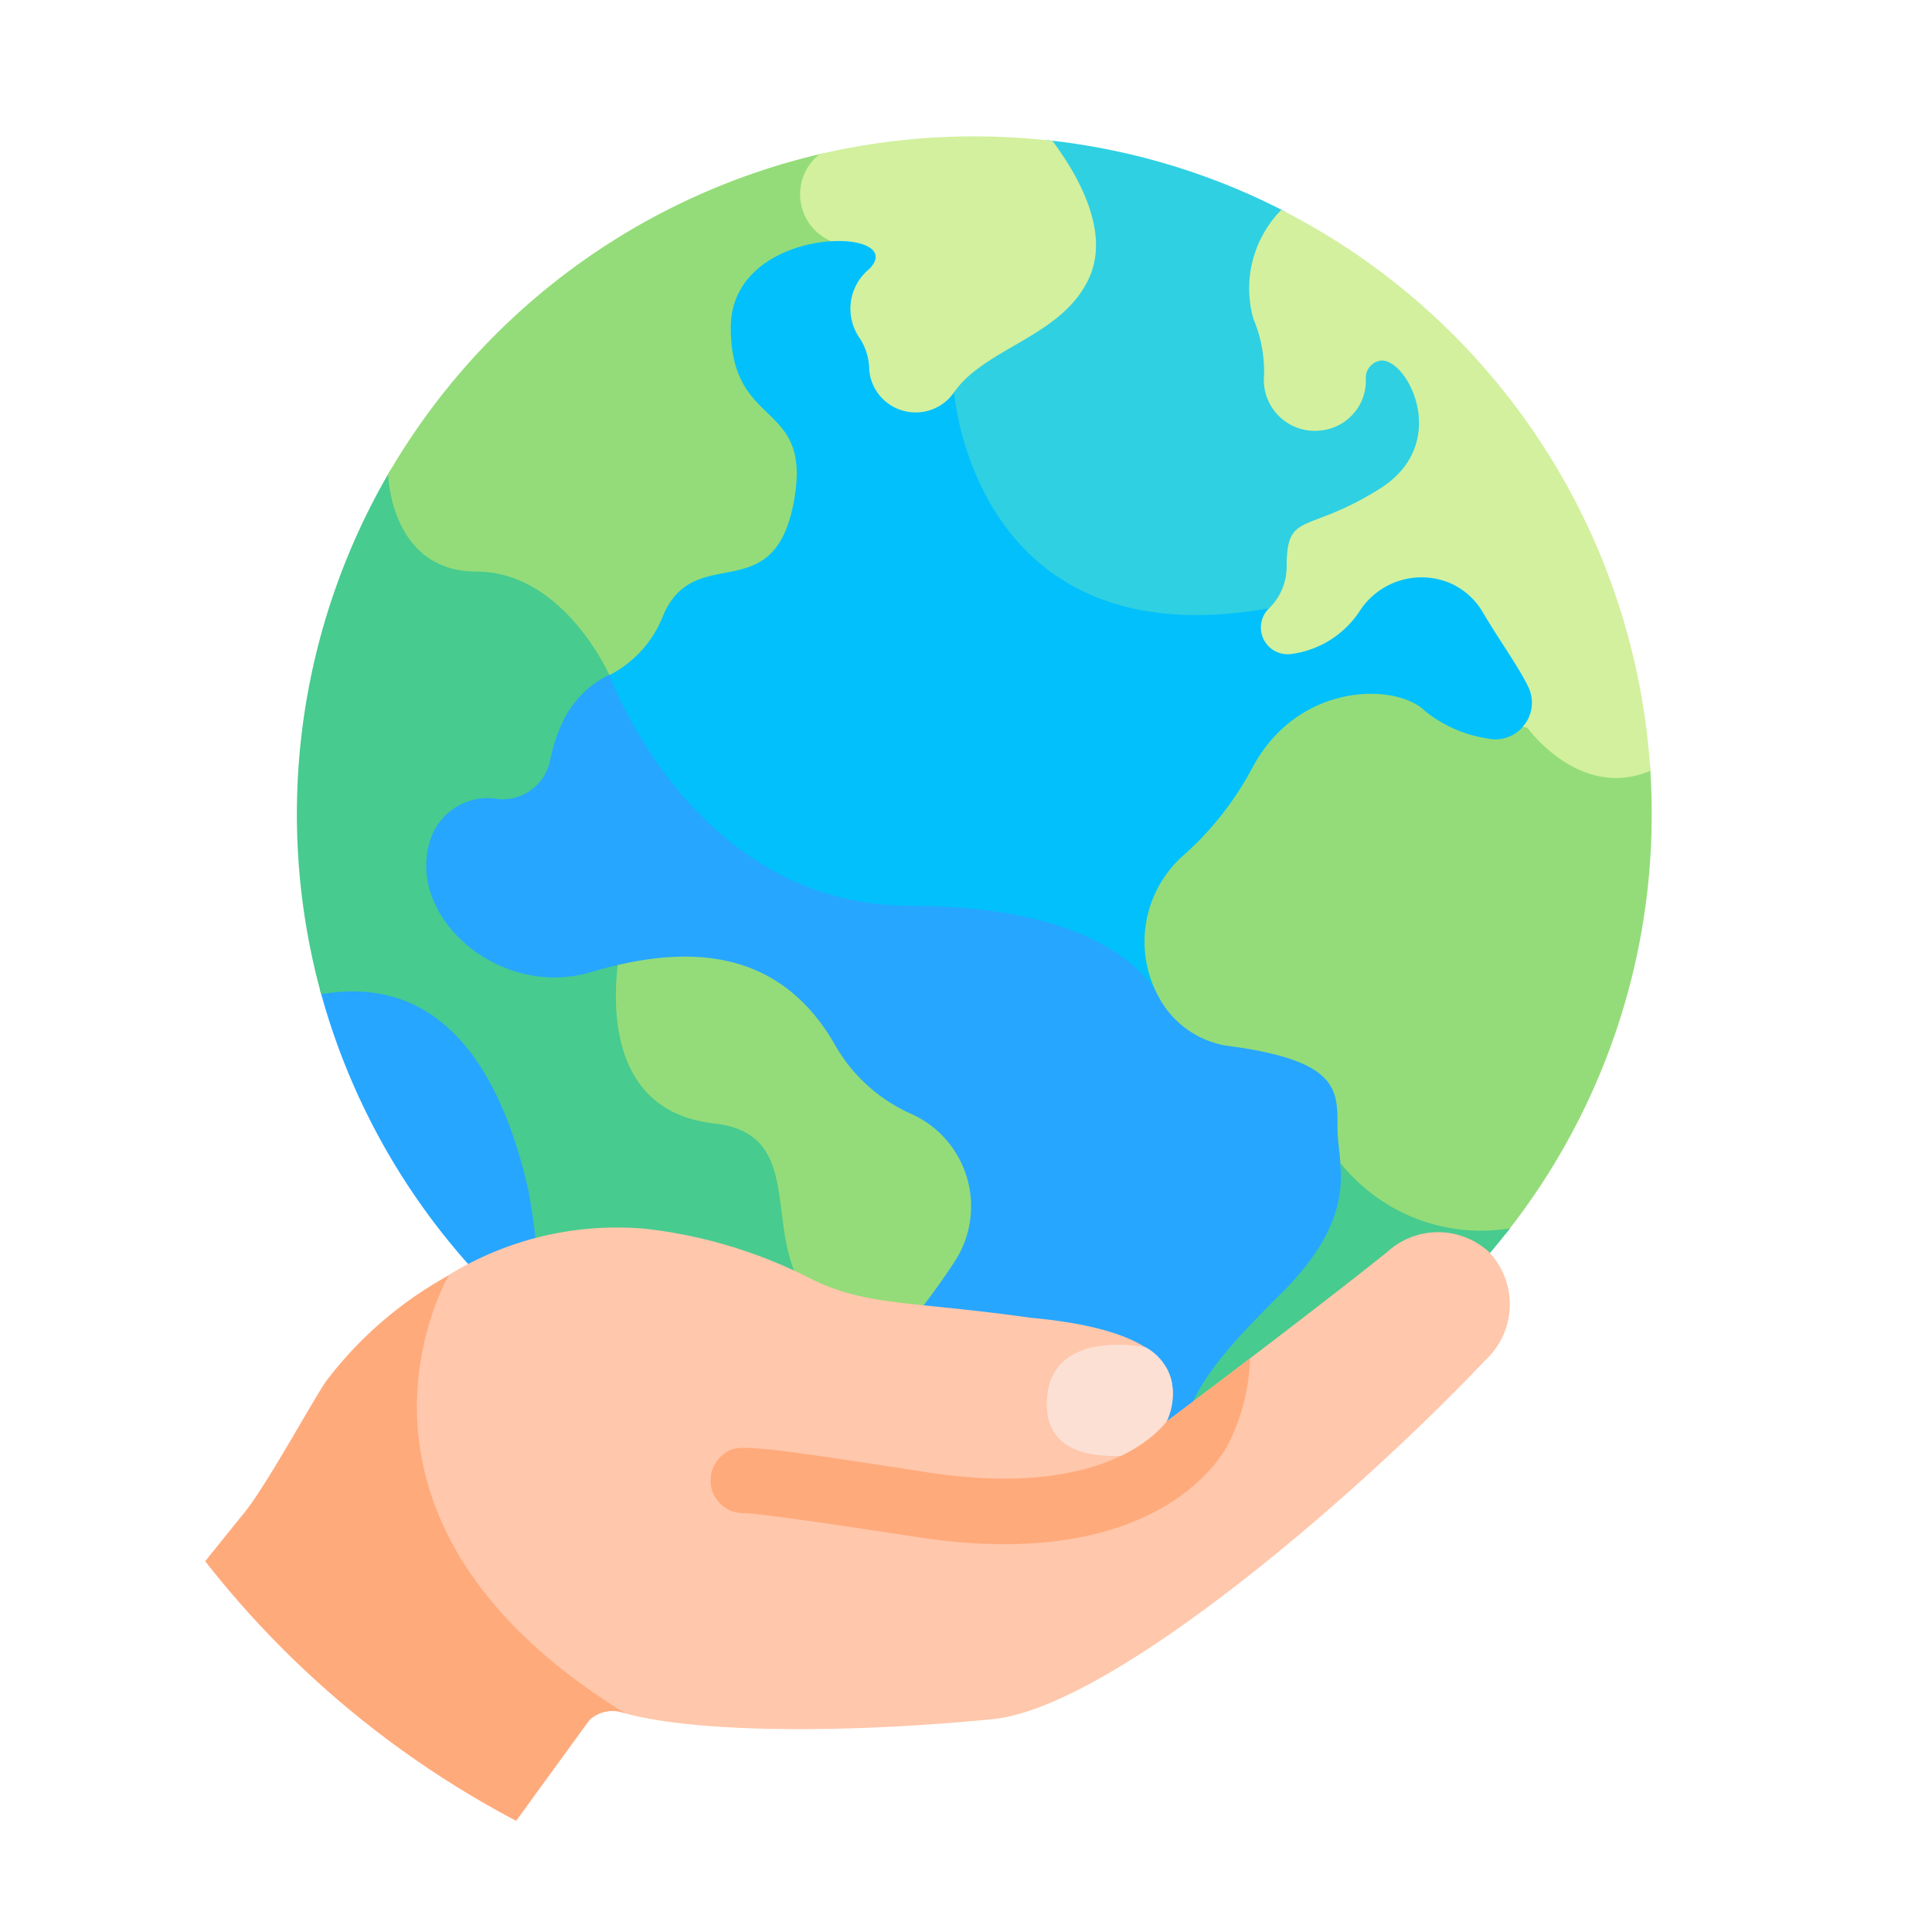 <svg xmlns="http://www.w3.org/2000/svg" xmlns:xlink="http://www.w3.org/1999/xlink" width="63" height="63" viewBox="0 0 63 63">
  <defs>
    <linearGradient id="linear-gradient" x1="0.5" x2="0.5" y2="0.624" gradientUnits="objectBoundingBox">
      <stop offset="0" stop-color="#ffc846"/>
      <stop offset="1" stop-color="#fff7e3"/>
    </linearGradient>
    <clipPath id="clip-path">
      <circle id="Elipse_4842" data-name="Elipse 4842" cx="31.5" cy="31.5" r="31.5" transform="translate(355 14330) rotate(180)" fill="url(#linear-gradient)"/>
    </clipPath>
  </defs>
  <g id="Enmascarar_grupo_76" data-name="Enmascarar grupo 76" transform="translate(-292 -14267)" clip-path="url(#clip-path)">
    <g id="tierra" transform="translate(274.918 14271.447)">
      <g id="Grupo_150777" data-name="Grupo 150777" transform="translate(26.763)">
        <path id="Trazado_199674" data-name="Trazado 199674" d="M170.972,153.716a3.046,3.046,0,0,1-2.423-1.819c-.581-.876-2.483-2.77-8.072-2.77a9.635,9.635,0,0,1-7.455-3.7A14,14,0,0,1,150.8,141.7l0-.009c-.007-.015-.029-.064-.066-.139a3.4,3.4,0,0,0-1.746,1.743,5.577,5.577,0,0,0-.381,1.2,1.446,1.446,0,0,1-1.527,1.161,2.086,2.086,0,0,0-2.4,1.5c-.768,2.593,2.368,5.321,5.427,4.413,3.323-.987,6.108-.665,7.815,2.333a5.479,5.479,0,0,0,2.54,2.285,3.161,3.161,0,0,1,1.345,4.626,19.869,19.869,0,0,1-2.341,2.971,5.021,5.021,0,0,0-1.22,4.154,22.21,22.21,0,0,0,11.314-.7c-.281-1.727,1.2-3.3,3.118-5.22,2.665-2.665,1.878-4.309,1.878-5.487C174.55,155.107,174.432,154.19,170.972,153.716Z" transform="translate(-140.475 -124.18)" fill="#27a6ff"/>
        <path id="Trazado_199675" data-name="Trazado 199675" d="M212.759,46.984A10.352,10.352,0,0,0,215.02,44.1c1.4-2.616,4.475-2.749,5.412-1.812a4.208,4.208,0,0,0,2.108.932,1.325,1.325,0,0,0,1.325-.485c.792-1.016-.163-1.853-1.323-3.819a2.491,2.491,0,0,0-4.239-.1,3.03,3.03,0,0,1-2.172,1.374.734.734,0,0,1-.6-1.25,2.4,2.4,0,0,0,.257-.306c-.125.025-.251.05-.379.073-2.982.525-5.388.093-7.153-1.286a8.681,8.681,0,0,1-2.936-5.652l-.007-.372a2.96,2.96,0,0,0-.245.3,1.378,1.378,0,0,1-2.528-.726,2.036,2.036,0,0,0-.328-1.019,1.538,1.538,0,0,1,.286-2.081c1.673-1.673-4.747-1.861-4.747,1.807a3.429,3.429,0,0,0,1.235,2.881,2.509,2.509,0,0,1,.811,2.838c-.659,3.352-3.137,1.086-4.232,3.6a3.6,3.6,0,0,1-1.692,1.893c.039.078.06.124.06.124s2.712,7.519,9.811,7.519,8.17,3.107,8.17,3.107l.137-.038A3.609,3.609,0,0,1,212.759,46.984Z" transform="translate(-183.74 -23.442)" fill="#02c0fc"/>
        <path id="Trazado_199676" data-name="Trazado 199676" d="M296.228,16.308c.076-.013.151-.029.226-.043a1.98,1.98,0,0,0,.5-1.315c0-1.735.537-.908,2.969-2.432a2.606,2.606,0,0,0,1.145-3.306c-.613-1.541-1.789-1.345-1.806-.353a1.491,1.491,0,0,1-1.349,1.5,1.521,1.521,0,0,1-1.7-1.651,4.507,4.507,0,0,0-.354-1.9,3.517,3.517,0,0,1,.9-3.447,21.948,21.948,0,0,0-7.774-2.33c.886,1.166,1.918,2.968,1.264,4.42-.818,1.819-3.169,2.187-4.28,3.56l0,.223s.611,8.765,10.25,7.067Z" transform="translate(-264.539 -0.91)" fill="#2fd0e2"/>
        <path id="Trazado_199677" data-name="Trazado 199677" d="M124.415,232.662c-.982-4.357-3.122-7.194-6.935-6.53a22.1,22.1,0,0,0,7.337,11.343A26.816,26.816,0,0,0,124.415,232.662Z" transform="translate(-116.723 -198.295)" fill="#27a6ff"/>
        <path id="Trazado_199678" data-name="Trazado 199678" d="M131.044,116.645c-3.342-.366-3.568-2.173-3.788-3.927-.18-1.439-.351-2.8-2.325-3.018a3.157,3.157,0,0,1-2.377-1.3,5.72,5.72,0,0,1-.637-3.759c-.34.075-.681.163-1.018.264-2.95.876-5.992-1.752-5.255-4.241a1.966,1.966,0,0,1,2.258-1.4,1.584,1.584,0,0,0,1.672-1.274,5.406,5.406,0,0,1,.371-1.167,3.251,3.251,0,0,1,1.679-1.673c-.118-.261-1.619-3.443-4.445-3.443-2.657,0-2.75-2.919-2.753-3.043v-.026l-.05-.122a22.142,22.142,0,0,0-2.269,17.108c4.446-.763,6.088,3.43,6.763,6.426a25.747,25.747,0,0,1,.4,4.665,22,22,0,0,0,9.949,4.719,4.906,4.906,0,0,1,1.179-4.083C130.611,117.132,130.828,116.9,131.044,116.645Z" transform="translate(-111.314 -77.651)" fill="#47cb8f"/>
        <path id="Trazado_199679" data-name="Trazado 199679" d="M149.717,4.6l.068-.063-.026-.069a22.125,22.125,0,0,0-14.206,10.466s.064,3.178,2.891,3.178,4.325,3.375,4.325,3.375a3.68,3.68,0,0,0,1.76-1.962c1.045-2.4,3.565-.184,4.241-3.626s-2.043-2.335-2.043-5.746c0-1.991,2.013-2.784,3.412-2.821V7.258l-.067-.04A1.714,1.714,0,0,1,149.107,6a1.953,1.953,0,0,1,.61-1.4Z" transform="translate(-132.578 -3.919)" fill="#94dc79"/>
        <path id="Trazado_199680" data-name="Trazado 199680" d="M250.522,0a22.155,22.155,0,0,0-5.046.58,1.665,1.665,0,0,0,.377,2.839c1.071-.065,1.848.3,1.238.91a1.673,1.673,0,0,0-.305,2.253,1.9,1.9,0,0,1,.306.949,1.763,1.763,0,0,0,.037.3,1.521,1.521,0,0,0,2.742.5c1.032-1.457,3.532-1.8,4.4-3.727.665-1.477-.313-3.265-1.2-4.457A22.321,22.321,0,0,0,250.522,0Z" transform="translate(-228.432)" fill="#d2f09e"/>
        <path id="Trazado_199681" data-name="Trazado 199681" d="M339.349,159.67c3.544.485,3.455,1.457,3.455,2.67,0,.43.1.9.109,1.451a5.882,5.882,0,0,0,5.367,2,21.991,21.991,0,0,0,4.77-13.709q0-.778-.053-1.542a2.672,2.672,0,0,1-1.315.238,4.065,4.065,0,0,1-2.573-1.572l-.031-.043-.14-.032a1.183,1.183,0,0,1-1.238.5,4.261,4.261,0,0,1-2.039-.894c-.922-.922-4.127-.971-5.632,1.845a10.253,10.253,0,0,1-2.231,2.844,3.754,3.754,0,0,0-.755,4.754A3.067,3.067,0,0,0,339.349,159.67Z" transform="translate(-308.871 -129.996)" fill="#94dc79"/>
        <g id="Grupo_150776" data-name="Grupo 150776" transform="translate(31.063 2.395)">
          <path id="Trazado_199682" data-name="Trazado 199682" d="M365.469,19.514a3.652,3.652,0,0,0-.912,3.554,4.427,4.427,0,0,1,.348,1.842,1.66,1.66,0,0,0,1.844,1.8,1.634,1.634,0,0,0,1.477-1.638.574.574,0,0,1,.45-.636c.85-.17,2.4,2.67,0,4.175s-3.034.7-3.034,2.549a1.886,1.886,0,0,1-.585,1.358A.872.872,0,0,0,365.777,34a3.162,3.162,0,0,0,2.268-1.434,2.4,2.4,0,0,1,2.859-.907,2.3,2.3,0,0,1,1.147,1c.545.923,1.129,1.714,1.465,2.4a1.186,1.186,0,0,1-.174,1.312l.151.034s1.714,2.381,4.009,1.4A22.1,22.1,0,0,0,365.469,19.514Z" transform="translate(-364.43 -19.514)" fill="#d2f09e"/>
        </g>
        <path id="Trazado_199683" data-name="Trazado 199683" d="M351.953,272.735c.078,1.05-.05,2.381-1.931,4.261s-3.466,3.528-3.154,5.361a22.131,22.131,0,0,0,10.617-7.487A5.853,5.853,0,0,1,351.953,272.735Z" transform="translate(-317.926 -239.264)" fill="#47cb8f"/>
        <path id="Trazado_199684" data-name="Trazado 199684" d="M207.086,227.9a3.3,3.3,0,0,0-1.4-4.829,5.354,5.354,0,0,1-2.477-2.228c-1.7-2.993-4.421-3.249-7.1-2.628-.188,1.642-.115,4.8,3.143,5.165,4.135.459-.105,6.184,6.02,6.932A23.314,23.314,0,0,0,207.086,227.9Z" transform="translate(-185.648 -191.193)" fill="#94dc79"/>
      </g>
      <path id="Trazado_199685" data-name="Trazado 199685" d="M177.07,290.539a2.458,2.458,0,0,0-3.313.02c-2.494,2-7.187,5.521-7.187,5.521h0a2.109,2.109,0,0,0,.187-1.163c-.139-1.4-2.2-2-4.609-2.218-4.035-.572-5.42-.357-7.329-1.35a15.648,15.648,0,0,0-5.248-1.554,10.473,10.473,0,0,0-6.769,1.742c-.822,1.84-2.9,8.371,5.7,13.968a1.036,1.036,0,0,1,.231.04c2.25.685,7.2.727,12.156.243,3.932-.385,12.036-7.433,16.049-11.681A2.483,2.483,0,0,0,177.07,290.539Z" transform="translate(-111.448 -254.174)" fill="#ffc7ab"/>
      <path id="Trazado_199686" data-name="Trazado 199686" d="M314.562,323.694l-.1-.1h0a2.11,2.11,0,0,0,.187-1.163,1.691,1.691,0,0,0-.871-1.253s-3.282-.692-3.222,1.923c.034,1.507,1.506,1.7,2.748,1.6a4.016,4.016,0,0,0,1.26-1.005Z" transform="translate(-259.338 -281.691)" fill="#fce0d4"/>
      <path id="Trazado_199687" data-name="Trazado 199687" d="M238.074,327.483a6.709,6.709,0,0,0,.7-2.77c-1.514,1.152-2.719,2.055-2.719,2.055h0c-.52.661-2.523,2.478-7.846,1.653-6.111-.947-6.166-.906-6.595-.59a1.07,1.07,0,0,0,.714,1.926c.194.011,1.186.1,5.554.776C235.708,331.747,237.861,327.911,238.074,327.483Z" transform="translate(-180.929 -284.863)" fill="#ffaa7b"/>
      <path id="Trazado_199688" data-name="Trazado 199688" d="M69.511,302.613a12.619,12.619,0,0,0-4.022,3.478c-.59.9-2.041,3.583-2.751,4.388l-4.726,5.869a30.2,30.2,0,0,0,10.331,8.679l5.755-7.916a1.129,1.129,0,0,1,1.164-.212C64.843,310.478,69.511,302.613,69.511,302.613Z" transform="translate(-37.791 -265.475)" fill="#ffaa7b"/>
    </g>
  </g>
</svg>
